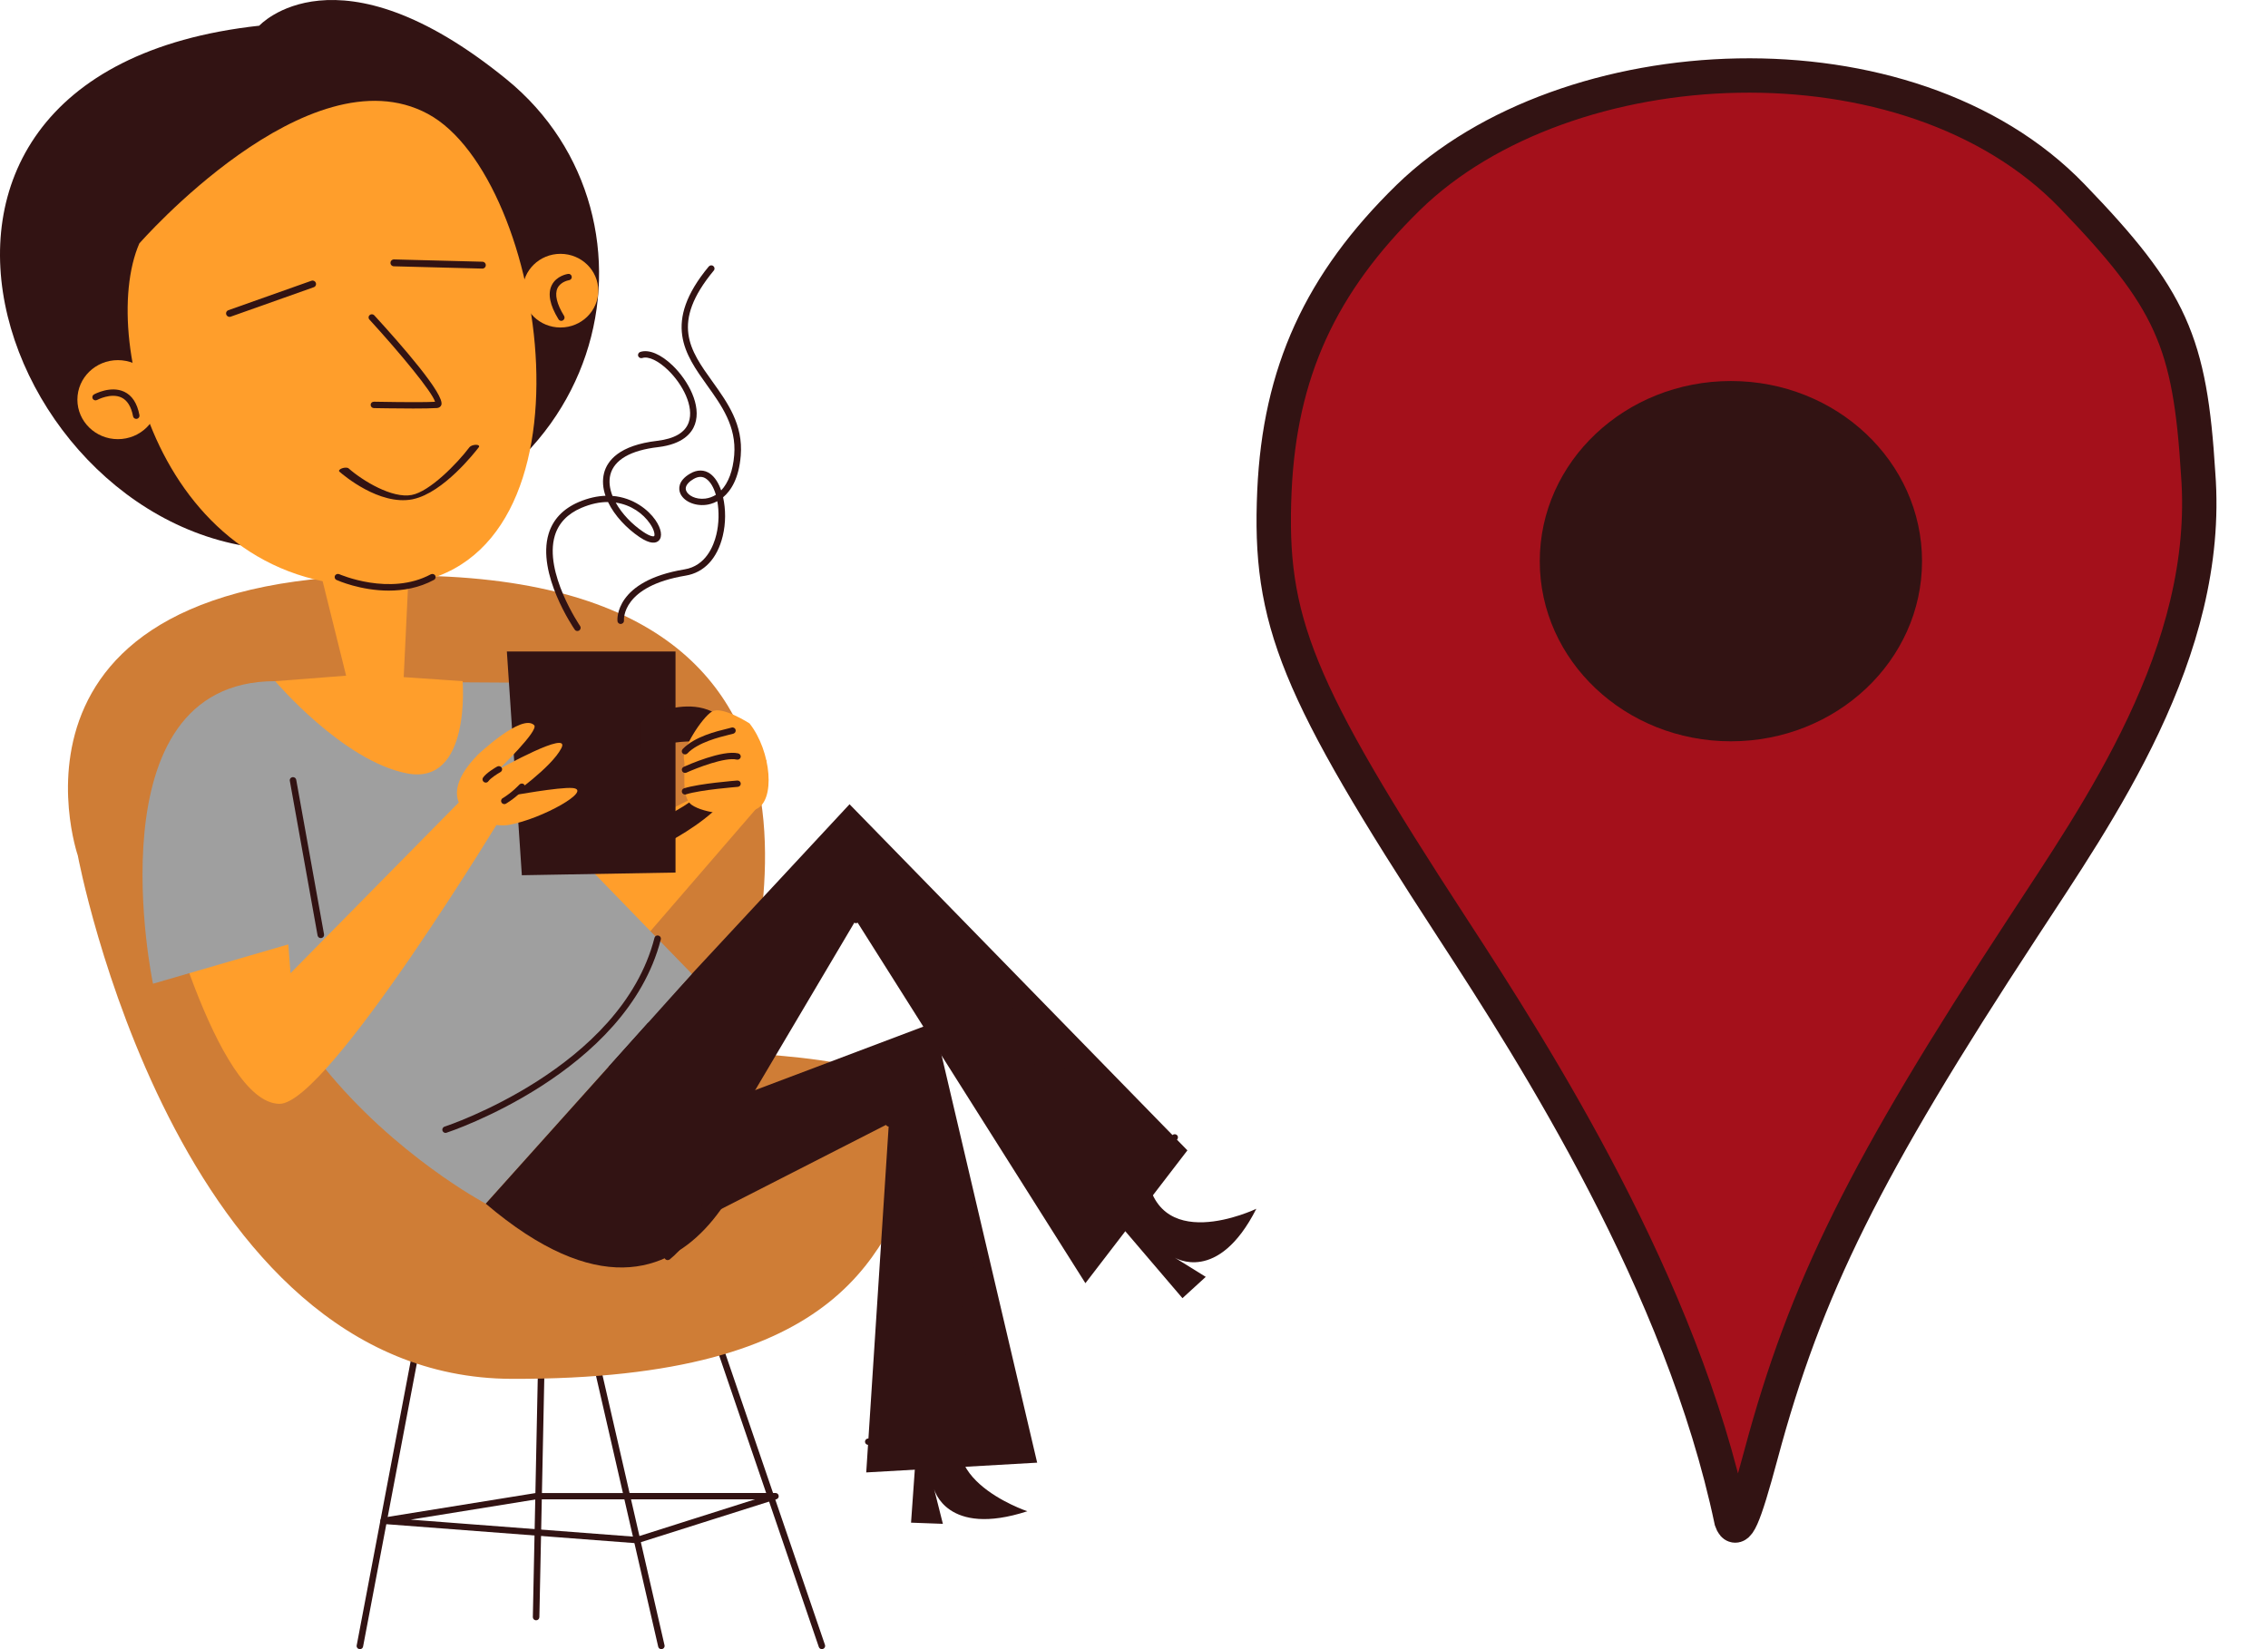 <svg width="33" height="24" viewBox="0 0 33 24" fill="none" xmlns="http://www.w3.org/2000/svg">
<path d="M5.236 24C5.234 24 5.231 24 5.228 23.999C5.202 23.995 5.185 23.971 5.19 23.945L6.183 18.714C6.188 18.689 6.212 18.672 6.238 18.677C6.264 18.682 6.281 18.706 6.276 18.731L5.283 23.962C5.279 23.985 5.259 24 5.236 24Z" fill="#321313"/>
<path d="M9.269 22.459C9.268 22.459 9.267 22.459 9.266 22.459L5.578 22.178C5.554 22.176 5.536 22.157 5.535 22.134C5.534 22.11 5.551 22.09 5.574 22.086L7.793 21.728L11.283 21.727C11.307 21.727 11.327 21.744 11.33 21.767C11.334 21.789 11.32 21.811 11.298 21.818L9.284 22.456C9.279 22.458 9.274 22.459 9.269 22.459ZM5.975 22.115L9.264 22.366L10.984 21.82H7.801L5.975 22.115Z" fill="#321313"/>
<path d="M9.623 24C9.601 24 9.581 23.985 9.577 23.964L8.394 18.811C8.388 18.786 8.404 18.761 8.43 18.756C8.456 18.75 8.481 18.766 8.486 18.791L9.669 23.943C9.675 23.968 9.659 23.993 9.633 23.999C9.63 23.999 9.626 24 9.623 24Z" fill="#321313"/>
<path d="M11.959 24C11.939 24 11.92 23.987 11.914 23.968L10.002 18.375C9.994 18.351 10.008 18.325 10.032 18.317C10.057 18.309 10.084 18.322 10.092 18.346L12.004 23.939C12.012 23.963 11.998 23.989 11.974 23.997C11.969 23.999 11.964 24 11.959 24Z" fill="#321313"/>
<path d="M7.8 23.58C7.8 23.58 7.8 23.58 7.799 23.58C7.773 23.579 7.752 23.558 7.753 23.533L7.861 18.284C7.862 18.259 7.884 18.241 7.909 18.239C7.936 18.239 7.956 18.26 7.956 18.286L7.848 23.534C7.847 23.56 7.826 23.58 7.8 23.58Z" fill="#321313"/>
<path d="M1.132 12.45C1.132 12.45 -0.394 8.025 6.522 8.392C13.438 8.759 10.424 15.194 10.761 15.299C11.097 15.403 14.036 15.32 13.45 16.75C12.865 18.179 12.341 20.081 7.446 20.066C2.551 20.052 1.132 12.45 1.132 12.45Z" fill="#CF7D36"/>
<path d="M3.772 0.374C3.772 0.374 4.897 -0.86 7.371 1.155C9.845 3.17 8.909 7.555 4.554 7.981C0.2 8.408 -2.677 1.08 3.772 0.374Z" fill="#321313"/>
<path d="M10.994 11.779L9.112 13.958L8.272 12.54L11.156 11.062L10.994 11.779Z" fill="#FF9E2B"/>
<path d="M16.091 17.587L17.205 18.892L17.544 18.582L17.093 18.302C17.093 18.302 17.721 18.693 18.28 17.591C18.28 17.591 16.765 18.32 16.677 16.974L16.091 17.587Z" fill="#321313"/>
<path d="M13.375 20.482L13.256 22.159L13.719 22.176L13.592 21.671C13.592 21.671 13.768 22.376 14.948 21.993C14.948 21.993 13.343 21.456 14.23 20.457L13.375 20.482Z" fill="#321313"/>
<path d="M8.836 15.497L12.361 11.704L17.277 16.741L15.793 18.674L12.454 13.388L10.222 17.159L8.836 15.497Z" fill="#321313"/>
<path d="M9.826 16.303L13.589 14.882L15.091 21.286L12.604 21.428L12.933 16.349L10.311 17.688L9.826 16.303Z" fill="#321313"/>
<path d="M7.068 17.517C7.068 17.517 1.771 14.707 4.004 9.913L7.59 9.935L8.602 12.663L10.067 14.173L7.068 17.517Z" fill="#9F9F9F"/>
<path d="M7.375 9.481H9.829V12.698L7.593 12.737L7.375 9.481Z" fill="#321313"/>
<path d="M7.375 11.758C7.375 11.758 4.774 16.071 4.066 16.064C3.139 16.055 2.305 12.711 2.305 12.711L4.004 11.255L4.227 14.163L6.732 11.621L7.375 11.758Z" fill="#FF9E2B"/>
<path d="M4.668 13.606L2.226 14.316C2.226 14.316 1.302 9.913 4.004 9.913L4.668 13.606Z" fill="#9F9F9F"/>
<path d="M6.955 10.981C6.955 10.981 7.593 10.377 7.772 10.553C7.848 10.629 7.258 11.196 7.258 11.196C7.258 11.196 8.315 10.604 8.168 10.888C8.022 11.172 7.434 11.58 7.434 11.58C7.434 11.58 8.143 11.451 8.331 11.468C8.633 11.496 7.891 11.917 7.406 12.004C7.075 12.063 6.182 11.768 6.955 10.981Z" fill="#FF9E2B"/>
<path d="M7.068 11.389C7.059 11.389 7.05 11.386 7.042 11.381C7.02 11.367 7.014 11.338 7.028 11.317C7.078 11.244 7.219 11.164 7.235 11.155C7.258 11.143 7.287 11.151 7.3 11.173C7.313 11.195 7.305 11.223 7.282 11.236C7.229 11.265 7.136 11.327 7.107 11.368C7.098 11.382 7.083 11.389 7.068 11.389Z" fill="#321313"/>
<path d="M7.339 11.702C7.323 11.702 7.307 11.694 7.298 11.68C7.284 11.658 7.291 11.629 7.314 11.616C7.453 11.532 7.556 11.419 7.557 11.418C7.575 11.399 7.605 11.397 7.624 11.414C7.644 11.431 7.646 11.46 7.628 11.479C7.624 11.484 7.515 11.603 7.363 11.695C7.356 11.699 7.347 11.702 7.339 11.702Z" fill="#321313"/>
<path d="M11.156 16.059C11.156 16.059 10.289 20.257 7.068 17.517L9.431 14.882L11.156 16.059Z" fill="#321313"/>
<path d="M5.954 8.181L5.874 9.854L6.731 9.913C6.731 9.913 6.857 11.435 5.923 11.255C4.989 11.075 4.004 9.913 4.004 9.913L5.036 9.833L4.675 8.38L5.954 8.181Z" fill="#FF9E2B"/>
<path d="M2.027 3.543C2.027 3.543 4.491 0.723 6.225 1.657C7.96 2.59 8.805 8.166 5.882 8.501C2.443 8.896 1.406 4.972 2.027 3.543Z" fill="#FF9E2B"/>
<path d="M6.011 5.945C5.751 5.945 5.458 5.939 5.439 5.939C5.413 5.938 5.393 5.917 5.393 5.891C5.394 5.866 5.412 5.846 5.442 5.846C5.448 5.846 6.105 5.86 6.33 5.847C6.292 5.709 5.828 5.145 5.375 4.65C5.357 4.631 5.359 4.602 5.379 4.585C5.398 4.568 5.428 4.57 5.446 4.589C5.835 5.014 6.481 5.75 6.421 5.895C6.411 5.92 6.388 5.935 6.359 5.938C6.286 5.943 6.154 5.945 6.011 5.945Z" fill="#321313"/>
<path d="M1.715 6.391C2.041 6.391 2.305 6.133 2.305 5.816C2.305 5.498 2.041 5.241 1.715 5.241C1.39 5.241 1.126 5.498 1.126 5.816C1.126 6.133 1.39 6.391 1.715 6.391Z" fill="#FF9E2B"/>
<path d="M8.155 4.766C8.459 4.766 8.705 4.526 8.705 4.23C8.705 3.934 8.459 3.694 8.155 3.694C7.852 3.694 7.605 3.934 7.605 4.23C7.605 4.526 7.852 4.766 8.155 4.766Z" fill="#FF9E2B"/>
<path d="M1.982 6.096C1.96 6.096 1.94 6.08 1.936 6.058C1.909 5.916 1.851 5.824 1.765 5.784C1.613 5.714 1.416 5.819 1.414 5.82C1.391 5.833 1.362 5.825 1.349 5.803C1.337 5.78 1.345 5.752 1.368 5.74C1.377 5.734 1.61 5.61 1.805 5.7C1.921 5.753 1.996 5.868 2.029 6.041C2.034 6.066 2.017 6.091 1.991 6.095C1.988 6.096 1.985 6.096 1.982 6.096Z" fill="#321313"/>
<path d="M8.167 4.669C8.151 4.669 8.135 4.661 8.126 4.646C8.001 4.442 7.967 4.276 8.027 4.153C8.095 4.012 8.258 3.987 8.265 3.986C8.292 3.982 8.315 4 8.319 4.025C8.323 4.051 8.305 4.074 8.279 4.078C8.276 4.078 8.158 4.098 8.112 4.193C8.068 4.285 8.101 4.425 8.208 4.598C8.221 4.62 8.214 4.649 8.191 4.662C8.184 4.667 8.175 4.669 8.167 4.669Z" fill="#321313"/>
<path d="M9.33 10.468C9.33 10.468 10.45 9.834 10.777 10.903C11.017 11.689 9.524 12.355 9.524 12.355L9.446 11.987C9.446 11.987 10.747 11.479 10.412 10.903C10.263 10.647 9.33 10.903 9.33 10.903V10.468Z" fill="#321313"/>
<path d="M10.906 10.528C10.906 10.528 10.502 10.267 10.359 10.355C10.215 10.442 9.919 10.902 9.952 11.052C9.985 11.202 9.896 11.597 10.067 11.715C10.237 11.833 10.698 11.897 10.994 11.779C11.29 11.662 11.224 10.932 10.906 10.528Z" fill="#FF9E2B"/>
<path d="M9.968 11.563C9.948 11.563 9.929 11.55 9.923 11.531C9.915 11.506 9.928 11.48 9.953 11.472C10.18 11.401 10.705 11.361 10.727 11.359C10.754 11.357 10.776 11.376 10.778 11.402C10.78 11.427 10.761 11.449 10.734 11.451C10.729 11.452 10.198 11.492 9.982 11.56C9.978 11.562 9.973 11.563 9.968 11.563Z" fill="#321313"/>
<path d="M9.968 11.248C9.95 11.248 9.933 11.238 9.925 11.221C9.914 11.198 9.924 11.171 9.948 11.16C10.005 11.134 10.513 10.909 10.742 10.964C10.768 10.971 10.783 10.996 10.777 11.021C10.77 11.045 10.745 11.06 10.719 11.054C10.553 11.014 10.135 11.177 9.988 11.244C9.981 11.247 9.975 11.248 9.968 11.248Z" fill="#321313"/>
<path d="M9.968 10.979C9.956 10.979 9.945 10.975 9.935 10.966C9.916 10.949 9.915 10.92 9.933 10.901C10.107 10.719 10.427 10.642 10.58 10.605C10.609 10.598 10.63 10.593 10.642 10.589C10.666 10.58 10.694 10.593 10.702 10.617C10.711 10.641 10.698 10.667 10.674 10.676C10.661 10.68 10.636 10.687 10.603 10.694C10.47 10.727 10.157 10.803 10.002 10.964C9.993 10.974 9.98 10.979 9.968 10.979Z" fill="#321313"/>
<path d="M9.714 18.338C9.701 18.338 9.687 18.332 9.678 18.321C9.661 18.301 9.664 18.272 9.684 18.256C10.354 17.719 10.812 15.867 10.817 15.848C10.823 15.823 10.848 15.808 10.874 15.814C10.899 15.82 10.915 15.845 10.909 15.87C10.89 15.947 10.439 17.771 9.745 18.328C9.736 18.335 9.725 18.338 9.714 18.338Z" fill="#321313"/>
<path d="M12.454 13.435C12.454 13.435 12.453 13.435 12.453 13.435C12.431 13.434 12.412 13.419 12.408 13.398L12.236 12.592C12.231 12.567 12.248 12.542 12.273 12.537C12.299 12.532 12.324 12.548 12.329 12.573L12.46 13.19L12.633 12.57C12.64 12.546 12.666 12.531 12.691 12.538C12.717 12.544 12.732 12.57 12.725 12.595L12.5 13.401C12.494 13.421 12.476 13.435 12.454 13.435Z" fill="#321313"/>
<path d="M12.933 16.395C12.924 16.395 12.914 16.392 12.906 16.386C12.89 16.376 12.883 16.357 12.887 16.339L13.01 15.768C13.015 15.743 13.041 15.727 13.066 15.732C13.092 15.738 13.108 15.762 13.103 15.787L13.002 16.252L13.418 16.002C13.44 15.988 13.469 15.995 13.483 16.017C13.497 16.038 13.49 16.067 13.467 16.08L12.958 16.388C12.95 16.392 12.942 16.395 12.933 16.395Z" fill="#321313"/>
<path d="M15.527 18.202C15.516 18.202 15.504 18.198 15.495 18.189C15.476 18.171 15.475 18.142 15.493 18.123L17.058 16.52C17.076 16.502 17.106 16.501 17.125 16.518C17.144 16.536 17.145 16.565 17.126 16.584L15.562 18.187C15.552 18.197 15.54 18.202 15.527 18.202Z" fill="#321313"/>
<path d="M14.948 21.027H12.633C12.607 21.027 12.586 21.006 12.586 20.98C12.586 20.955 12.607 20.934 12.633 20.934H14.948C14.974 20.934 14.995 20.955 14.995 20.98C14.995 21.006 14.974 21.027 14.948 21.027Z" fill="#321313"/>
<path d="M14.335 19.495C14.309 19.495 14.288 19.474 14.288 19.449C14.288 19.306 14.201 19.135 14.2 19.133C14.188 19.11 14.198 19.083 14.221 19.071C14.245 19.06 14.273 19.069 14.285 19.092C14.289 19.1 14.383 19.285 14.383 19.449C14.383 19.474 14.361 19.495 14.335 19.495Z" fill="#321313"/>
<path d="M13.947 19.056C13.921 19.056 13.9 19.036 13.9 19.01C13.9 18.868 13.813 18.697 13.812 18.695C13.8 18.672 13.81 18.644 13.833 18.633C13.857 18.621 13.885 18.631 13.897 18.654C13.901 18.661 13.995 18.846 13.995 19.01C13.995 19.036 13.973 19.056 13.947 19.056Z" fill="#321313"/>
<path d="M14.148 18.674C14.122 18.674 14.101 18.653 14.101 18.627C14.101 18.485 14.014 18.314 14.013 18.312C14.001 18.289 14.011 18.261 14.034 18.25C14.057 18.239 14.086 18.248 14.098 18.271C14.102 18.278 14.195 18.463 14.195 18.627C14.195 18.653 14.174 18.674 14.148 18.674Z" fill="#321313"/>
<path d="M14.102 18.119C14.075 18.119 14.054 18.098 14.054 18.072C14.054 17.93 13.967 17.759 13.966 17.757C13.955 17.734 13.964 17.706 13.988 17.695C14.011 17.683 14.04 17.693 14.051 17.715C14.055 17.723 14.149 17.908 14.149 18.072C14.149 18.098 14.128 18.119 14.102 18.119Z" fill="#321313"/>
<path d="M13.837 17.576C13.811 17.576 13.79 17.555 13.79 17.53C13.79 17.387 13.703 17.216 13.702 17.215C13.69 17.192 13.7 17.164 13.723 17.152C13.746 17.141 13.775 17.15 13.787 17.173C13.791 17.181 13.884 17.366 13.884 17.53C13.884 17.555 13.863 17.576 13.837 17.576Z" fill="#321313"/>
<path d="M14.102 19.831C14.075 19.831 14.054 19.811 14.054 19.785C14.054 19.643 13.967 19.471 13.966 19.47C13.955 19.447 13.964 19.419 13.988 19.408C14.011 19.396 14.04 19.405 14.051 19.428C14.055 19.436 14.149 19.621 14.149 19.785C14.149 19.811 14.128 19.831 14.102 19.831Z" fill="#321313"/>
<path d="M13.702 18.286C13.676 18.286 13.655 18.266 13.655 18.24C13.655 18.098 13.568 17.927 13.567 17.925C13.555 17.902 13.565 17.874 13.588 17.863C13.612 17.851 13.64 17.861 13.652 17.884C13.656 17.891 13.75 18.076 13.75 18.24C13.75 18.266 13.728 18.286 13.702 18.286Z" fill="#321313"/>
<path d="M15.772 15.803C15.756 15.803 15.74 15.795 15.731 15.781C15.655 15.661 15.488 15.559 15.486 15.558C15.464 15.545 15.457 15.517 15.471 15.495C15.485 15.473 15.514 15.466 15.536 15.48C15.544 15.484 15.723 15.593 15.812 15.732C15.826 15.754 15.819 15.783 15.797 15.796C15.789 15.801 15.78 15.803 15.772 15.803Z" fill="#321313"/>
<path d="M15.205 15.63C15.189 15.63 15.174 15.622 15.165 15.608C15.088 15.487 14.921 15.386 14.92 15.385C14.897 15.372 14.89 15.343 14.904 15.321C14.918 15.3 14.947 15.293 14.969 15.306C14.977 15.311 15.156 15.42 15.245 15.559C15.259 15.581 15.252 15.609 15.23 15.623C15.222 15.627 15.213 15.63 15.205 15.63Z" fill="#321313"/>
<path d="M15.169 15.201C15.153 15.201 15.137 15.194 15.128 15.18C15.052 15.059 14.885 14.958 14.883 14.957C14.861 14.943 14.854 14.915 14.868 14.893C14.882 14.871 14.911 14.865 14.933 14.878C14.941 14.883 15.12 14.991 15.209 15.131C15.223 15.152 15.216 15.181 15.194 15.194C15.186 15.199 15.177 15.201 15.169 15.201Z" fill="#321313"/>
<path d="M14.829 14.753C14.813 14.753 14.798 14.745 14.789 14.731C14.712 14.611 14.546 14.51 14.544 14.509C14.522 14.495 14.515 14.467 14.528 14.445C14.542 14.423 14.571 14.416 14.594 14.43C14.601 14.434 14.781 14.543 14.87 14.683C14.883 14.704 14.877 14.733 14.854 14.746C14.847 14.751 14.838 14.753 14.829 14.753Z" fill="#321313"/>
<path d="M14.311 14.428C14.295 14.428 14.28 14.421 14.271 14.407C14.194 14.286 14.028 14.185 14.026 14.184C14.004 14.17 13.997 14.142 14.01 14.12C14.024 14.098 14.053 14.092 14.076 14.105C14.083 14.11 14.263 14.218 14.351 14.358C14.365 14.38 14.358 14.408 14.336 14.421C14.329 14.426 14.32 14.428 14.311 14.428Z" fill="#321313"/>
<path d="M15.755 16.208C15.739 16.208 15.724 16.201 15.715 16.186C15.638 16.066 15.472 15.965 15.47 15.964C15.447 15.95 15.441 15.922 15.454 15.9C15.468 15.878 15.497 15.871 15.52 15.885C15.527 15.889 15.707 15.998 15.795 16.138C15.809 16.159 15.802 16.188 15.78 16.201C15.772 16.206 15.764 16.208 15.755 16.208Z" fill="#321313"/>
<path d="M14.58 15.101C14.565 15.101 14.549 15.094 14.54 15.079C14.463 14.959 14.297 14.858 14.295 14.857C14.273 14.843 14.266 14.815 14.28 14.793C14.293 14.771 14.322 14.764 14.345 14.778C14.352 14.783 14.532 14.891 14.621 15.031C14.634 15.052 14.628 15.081 14.605 15.094C14.598 15.099 14.589 15.101 14.58 15.101Z" fill="#321313"/>
<path d="M4.668 13.652C4.645 13.652 4.625 13.636 4.621 13.614L4.217 11.363C4.212 11.338 4.229 11.314 4.255 11.31C4.281 11.306 4.305 11.322 4.31 11.347L4.715 13.598C4.719 13.623 4.702 13.647 4.676 13.651C4.673 13.652 4.67 13.652 4.668 13.652Z" fill="#321313"/>
<path d="M6.483 16.487C6.463 16.487 6.445 16.474 6.438 16.455C6.43 16.431 6.443 16.404 6.468 16.396C6.494 16.388 9.037 15.545 9.523 13.648C9.529 13.623 9.555 13.608 9.58 13.615C9.606 13.621 9.621 13.646 9.615 13.671C9.116 15.617 6.524 16.476 6.498 16.484C6.493 16.486 6.488 16.487 6.483 16.487Z" fill="#321313"/>
<path d="M6.011 7.264C6.007 7.265 6.002 7.266 5.998 7.267C5.518 7.358 4.997 6.915 4.939 6.864C4.923 6.85 4.94 6.828 4.977 6.815C5.013 6.802 5.056 6.802 5.072 6.816C5.275 6.995 5.705 7.258 5.991 7.203C6.252 7.154 6.649 6.749 6.832 6.507C6.847 6.488 6.889 6.473 6.926 6.473C6.963 6.473 6.981 6.489 6.967 6.508C6.915 6.576 6.454 7.169 6.011 7.264Z" fill="#321313"/>
<path d="M5.656 8.595C5.249 8.595 4.918 8.45 4.897 8.44C4.873 8.43 4.863 8.402 4.873 8.379C4.884 8.356 4.913 8.346 4.936 8.356C4.944 8.359 5.673 8.678 6.268 8.358C6.291 8.346 6.32 8.354 6.333 8.376C6.345 8.398 6.337 8.427 6.314 8.439C6.097 8.556 5.866 8.595 5.656 8.595Z" fill="#321313"/>
<path d="M8.401 9.183C8.386 9.183 8.371 9.176 8.362 9.162C8.339 9.129 7.809 8.347 7.982 7.77C8.045 7.56 8.193 7.404 8.421 7.306C8.562 7.246 8.692 7.219 8.81 7.215C8.772 7.105 8.762 6.993 8.789 6.885C8.835 6.706 9.006 6.48 9.564 6.415C9.814 6.385 9.969 6.295 10.021 6.146C10.102 5.918 9.933 5.593 9.723 5.389C9.582 5.251 9.434 5.18 9.346 5.21C9.321 5.218 9.294 5.205 9.286 5.181C9.277 5.157 9.291 5.131 9.315 5.122C9.441 5.08 9.618 5.155 9.791 5.323C10.014 5.541 10.209 5.9 10.111 6.176C10.066 6.303 9.936 6.464 9.575 6.507C9.176 6.553 8.937 6.691 8.881 6.907C8.856 7.006 8.871 7.112 8.912 7.217C9.219 7.242 9.435 7.423 9.535 7.566C9.623 7.693 9.643 7.811 9.585 7.868C9.546 7.905 9.467 7.925 9.304 7.815C9.121 7.691 8.943 7.507 8.847 7.306C8.73 7.305 8.6 7.331 8.459 7.391C8.258 7.477 8.128 7.613 8.073 7.795C7.912 8.331 8.435 9.103 8.441 9.111C8.455 9.132 8.449 9.161 8.428 9.175C8.419 9.18 8.41 9.183 8.401 9.183ZM8.959 7.314C9.049 7.478 9.198 7.631 9.358 7.739C9.467 7.813 9.512 7.808 9.518 7.802C9.529 7.791 9.528 7.722 9.456 7.618C9.358 7.476 9.186 7.347 8.959 7.314Z" fill="#321313"/>
<path d="M9.031 9.081C9.007 9.081 8.986 9.062 8.984 9.038C8.982 9.015 8.944 8.454 9.96 8.286C10.269 8.235 10.383 7.947 10.423 7.78C10.462 7.619 10.464 7.443 10.437 7.294C10.37 7.33 10.309 7.343 10.274 7.347C10.104 7.368 9.937 7.291 9.894 7.169C9.877 7.122 9.857 7 10.042 6.892C10.144 6.832 10.248 6.833 10.333 6.894C10.401 6.943 10.456 7.029 10.493 7.137C10.597 7.028 10.665 6.851 10.683 6.623C10.717 6.205 10.499 5.901 10.289 5.608C9.968 5.159 9.635 4.696 10.312 3.879C10.329 3.859 10.359 3.855 10.379 3.872C10.399 3.888 10.403 3.917 10.386 3.937C9.754 4.7 10.038 5.096 10.367 5.554C10.587 5.862 10.815 6.179 10.778 6.631C10.751 6.962 10.637 7.14 10.521 7.237C10.56 7.408 10.562 7.612 10.516 7.801C10.437 8.128 10.245 8.333 9.976 8.377C9.051 8.53 9.077 9.01 9.079 9.031C9.081 9.056 9.061 9.078 9.035 9.08C9.034 9.08 9.033 9.081 9.031 9.081ZM10.191 6.94C10.16 6.94 10.127 6.95 10.091 6.971C10.039 7.001 9.956 7.064 9.983 7.139C10.008 7.209 10.122 7.273 10.262 7.256C10.318 7.249 10.369 7.23 10.416 7.201C10.385 7.095 10.338 7.012 10.277 6.969C10.25 6.949 10.222 6.94 10.191 6.94Z" fill="#321313"/>
<path d="M0.989 5.203C0.975 5.203 0.96 5.197 0.951 5.185C0.938 5.167 -0.359 3.419 0.757 2.119C0.774 2.1 0.804 2.097 0.824 2.113C0.844 2.13 0.847 2.159 0.83 2.179C-0.239 3.423 1.015 5.113 1.027 5.13C1.043 5.15 1.038 5.179 1.017 5.194C1.009 5.2 0.999 5.203 0.989 5.203Z" fill="#321313"/>
<line x1="0.05" y1="-0.05" x2="1.333" y2="-0.05" transform="matrix(0.942 -0.334 0.349 0.937 3.31 4.625)" stroke="#321313" stroke-width="0.1" stroke-linecap="round"/>
<line x1="0.05" y1="-0.05" x2="1.337" y2="-0.05" transform="matrix(1 0.026 -0.028 1 5.68 3.874)" stroke="#321313" stroke-width="0.1" stroke-linecap="round"/>
<path d="M25.193 22.13C24.471 18.699 22.347 15.37 21.142 13.521C18.86 10.018 18.459 9.035 18.543 7.148C18.621 5.419 19.212 4.124 20.494 2.871C22.79 0.638 27.77 0.387 30.149 2.853C31.599 4.356 31.865 4.972 31.984 6.898C32.182 9.494 30.52 11.832 29.429 13.506C27.139 17.001 26.272 18.746 25.623 21.168C25.371 22.106 25.267 22.339 25.193 22.13L25.193 22.13Z" fill="#A4101B" stroke="#321313" stroke-width="0.5"/>
<path d="M27.966 8.167C27.966 9.614 26.721 10.788 25.185 10.788C23.649 10.788 22.404 9.614 22.404 8.167C22.404 6.719 23.649 5.545 25.185 5.545C26.721 5.545 27.966 6.719 27.966 8.167Z" fill="#321313"/>
</svg>
